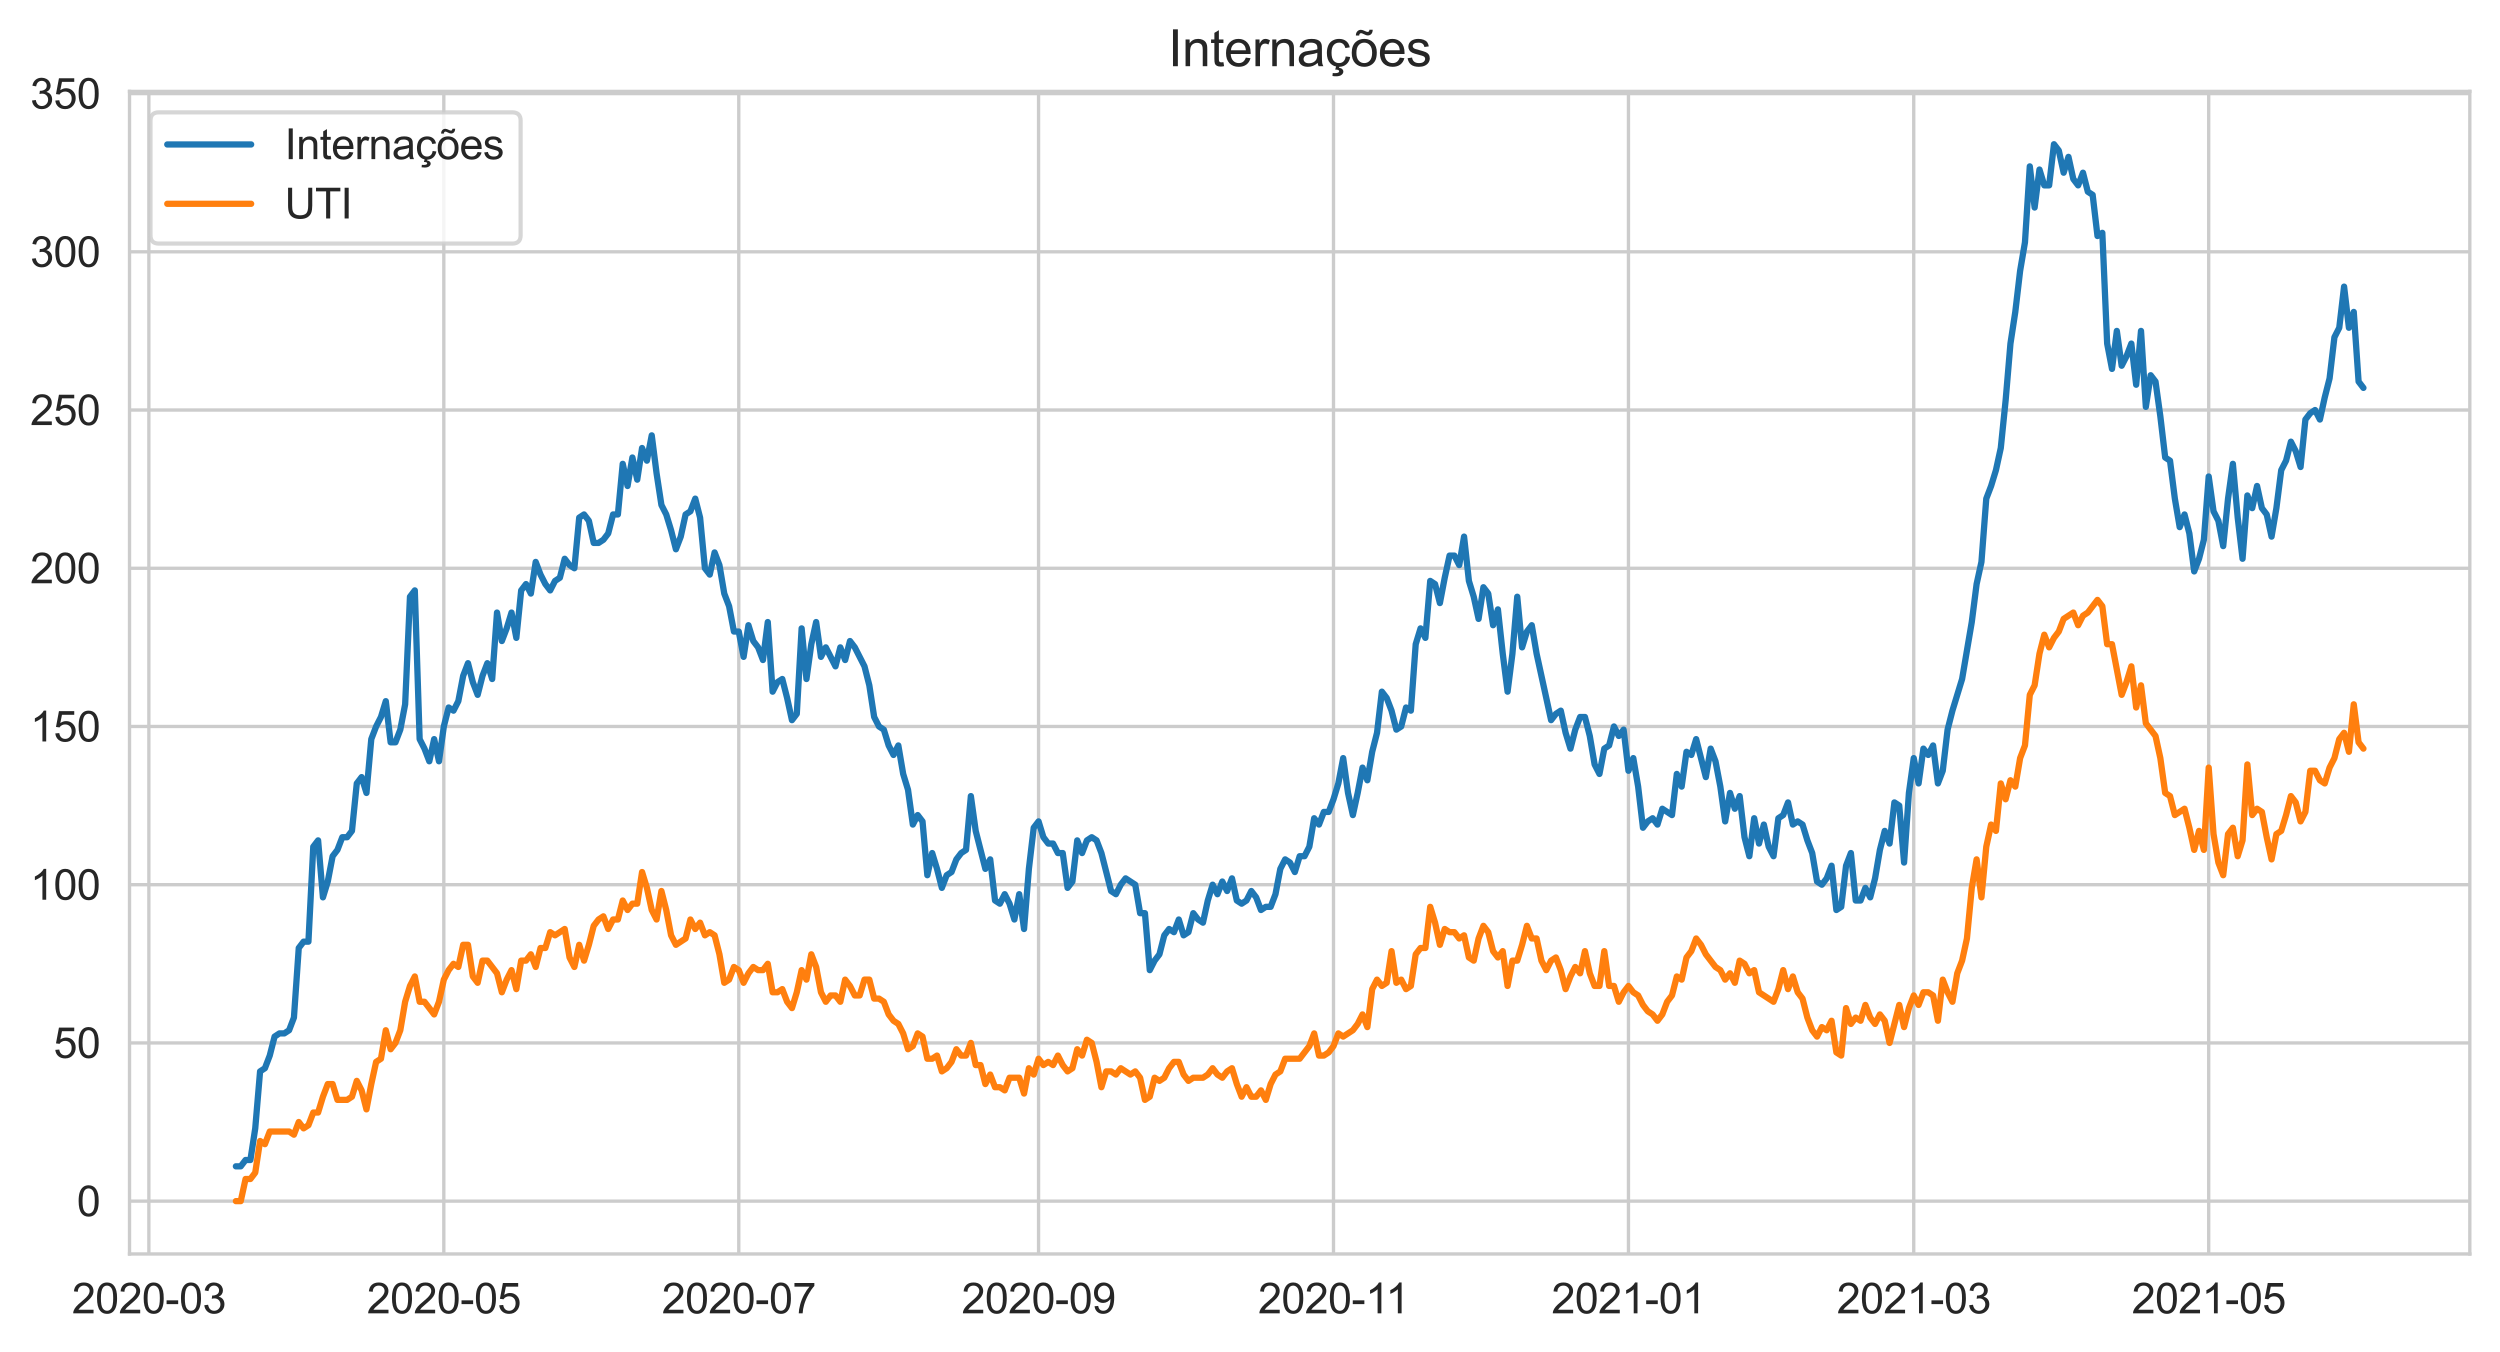 <?xml version="1.0" encoding="utf-8" standalone="no"?>
<!DOCTYPE svg PUBLIC "-//W3C//DTD SVG 1.1//EN"
  "http://www.w3.org/Graphics/SVG/1.1/DTD/svg11.dtd">
<svg height="322.335pt" version="1.1" viewBox="0 0 596.083 322.335" width="596.083pt" xmlns="http://www.w3.org/2000/svg" xmlns:xlink="http://www.w3.org/1999/xlink">
 <defs>
  <style type="text/css">*{stroke-linecap:butt;stroke-linejoin:round;}</style>
 </defs>
 <g id="figure_1">
  <g id="patch_1">
   <path d="M 0 322.335 
L 596.083 322.335 
L 596.083 0 
L 0 0 
z
" style="fill:#ffffff;"/>
  </g>
  <g id="axes_1">
   <g id="patch_2">
    <path d="M 30.883 298.989 
L 588.883 298.989 
L 588.883 21.789 
L 30.883 21.789 
z
" style="fill:#ffffff;"/>
   </g>
   <g id="matplotlib.axis_1">
    <g id="xtick_1">
     <g id="line2d_1">
      <path clip-path="url(#pb27f9caac8)" d="M 35.494 298.989 
L 35.494 21.789 
" style="fill:none;stroke:#cccccc;stroke-linecap:round;stroke-width:0.8;"/>
     </g>
     <g id="text_1">
      <!-- 2020-03 -->
      <g style="fill:#262626;" transform="translate(17.147 313.147)scale(0.1 -0.1)">
       <defs>
        <path d="M 3222 541 
L 3222 0 
L 194 0 
Q 188 203 259 391 
Q 375 700 629 1000 
Q 884 1300 1366 1694 
Q 2113 2306 2375 2664 
Q 2638 3022 2638 3341 
Q 2638 3675 2398 3904 
Q 2159 4134 1775 4134 
Q 1369 4134 1125 3890 
Q 881 3647 878 3216 
L 300 3275 
Q 359 3922 746 4261 
Q 1134 4600 1788 4600 
Q 2447 4600 2831 4234 
Q 3216 3869 3216 3328 
Q 3216 3053 3103 2787 
Q 2991 2522 2730 2228 
Q 2469 1934 1863 1422 
Q 1356 997 1212 845 
Q 1069 694 975 541 
L 3222 541 
z
" id="ArialMT-32" transform="scale(0.016)"/>
        <path d="M 266 2259 
Q 266 3072 433 3567 
Q 600 4063 929 4331 
Q 1259 4600 1759 4600 
Q 2128 4600 2406 4451 
Q 2684 4303 2865 4023 
Q 3047 3744 3150 3342 
Q 3253 2941 3253 2259 
Q 3253 1453 3087 958 
Q 2922 463 2592 192 
Q 2263 -78 1759 -78 
Q 1097 -78 719 397 
Q 266 969 266 2259 
z
M 844 2259 
Q 844 1131 1108 757 
Q 1372 384 1759 384 
Q 2147 384 2411 759 
Q 2675 1134 2675 2259 
Q 2675 3391 2411 3762 
Q 2147 4134 1753 4134 
Q 1366 4134 1134 3806 
Q 844 3388 844 2259 
z
" id="ArialMT-30" transform="scale(0.016)"/>
        <path d="M 203 1375 
L 203 1941 
L 1931 1941 
L 1931 1375 
L 203 1375 
z
" id="ArialMT-2d" transform="scale(0.016)"/>
        <path d="M 269 1209 
L 831 1284 
Q 928 806 1161 595 
Q 1394 384 1728 384 
Q 2125 384 2398 659 
Q 2672 934 2672 1341 
Q 2672 1728 2419 1979 
Q 2166 2231 1775 2231 
Q 1616 2231 1378 2169 
L 1441 2663 
Q 1497 2656 1531 2656 
Q 1891 2656 2178 2843 
Q 2466 3031 2466 3422 
Q 2466 3731 2256 3934 
Q 2047 4138 1716 4138 
Q 1388 4138 1169 3931 
Q 950 3725 888 3313 
L 325 3413 
Q 428 3978 793 4289 
Q 1159 4600 1703 4600 
Q 2078 4600 2393 4439 
Q 2709 4278 2876 4000 
Q 3044 3722 3044 3409 
Q 3044 3113 2884 2869 
Q 2725 2625 2413 2481 
Q 2819 2388 3044 2092 
Q 3269 1797 3269 1353 
Q 3269 753 2831 336 
Q 2394 -81 1725 -81 
Q 1122 -81 723 278 
Q 325 638 269 1209 
z
" id="ArialMT-33" transform="scale(0.016)"/>
       </defs>
       <use xlink:href="#ArialMT-32"/>
       <use x="55.615" xlink:href="#ArialMT-30"/>
       <use x="111.23" xlink:href="#ArialMT-32"/>
       <use x="166.846" xlink:href="#ArialMT-30"/>
       <use x="222.461" xlink:href="#ArialMT-2d"/>
       <use x="255.762" xlink:href="#ArialMT-30"/>
       <use x="311.377" xlink:href="#ArialMT-33"/>
      </g>
     </g>
    </g>
    <g id="xtick_2">
     <g id="line2d_2">
      <path clip-path="url(#pb27f9caac8)" d="M 105.821 298.989 
L 105.821 21.789 
" style="fill:none;stroke:#cccccc;stroke-linecap:round;stroke-width:0.8;"/>
     </g>
     <g id="text_2">
      <!-- 2020-05 -->
      <g style="fill:#262626;" transform="translate(87.473 313.147)scale(0.1 -0.1)">
       <defs>
        <path d="M 266 1200 
L 856 1250 
Q 922 819 1161 601 
Q 1400 384 1738 384 
Q 2144 384 2425 690 
Q 2706 997 2706 1503 
Q 2706 1984 2436 2262 
Q 2166 2541 1728 2541 
Q 1456 2541 1237 2417 
Q 1019 2294 894 2097 
L 366 2166 
L 809 4519 
L 3088 4519 
L 3088 3981 
L 1259 3981 
L 1013 2750 
Q 1425 3038 1878 3038 
Q 2478 3038 2890 2622 
Q 3303 2206 3303 1553 
Q 3303 931 2941 478 
Q 2500 -78 1738 -78 
Q 1113 -78 717 272 
Q 322 622 266 1200 
z
" id="ArialMT-35" transform="scale(0.016)"/>
       </defs>
       <use xlink:href="#ArialMT-32"/>
       <use x="55.615" xlink:href="#ArialMT-30"/>
       <use x="111.23" xlink:href="#ArialMT-32"/>
       <use x="166.846" xlink:href="#ArialMT-30"/>
       <use x="222.461" xlink:href="#ArialMT-2d"/>
       <use x="255.762" xlink:href="#ArialMT-30"/>
       <use x="311.377" xlink:href="#ArialMT-35"/>
      </g>
     </g>
    </g>
    <g id="xtick_3">
     <g id="line2d_3">
      <path clip-path="url(#pb27f9caac8)" d="M 176.147 298.989 
L 176.147 21.789 
" style="fill:none;stroke:#cccccc;stroke-linecap:round;stroke-width:0.8;"/>
     </g>
     <g id="text_3">
      <!-- 2020-07 -->
      <g style="fill:#262626;" transform="translate(157.8 313.147)scale(0.1 -0.1)">
       <defs>
        <path d="M 303 3981 
L 303 4522 
L 3269 4522 
L 3269 4084 
Q 2831 3619 2401 2847 
Q 1972 2075 1738 1259 
Q 1569 684 1522 0 
L 944 0 
Q 953 541 1156 1306 
Q 1359 2072 1739 2783 
Q 2119 3494 2547 3981 
L 303 3981 
z
" id="ArialMT-37" transform="scale(0.016)"/>
       </defs>
       <use xlink:href="#ArialMT-32"/>
       <use x="55.615" xlink:href="#ArialMT-30"/>
       <use x="111.23" xlink:href="#ArialMT-32"/>
       <use x="166.846" xlink:href="#ArialMT-30"/>
       <use x="222.461" xlink:href="#ArialMT-2d"/>
       <use x="255.762" xlink:href="#ArialMT-30"/>
       <use x="311.377" xlink:href="#ArialMT-37"/>
      </g>
     </g>
    </g>
    <g id="xtick_4">
     <g id="line2d_4">
      <path clip-path="url(#pb27f9caac8)" d="M 247.627 298.989 
L 247.627 21.789 
" style="fill:none;stroke:#cccccc;stroke-linecap:round;stroke-width:0.8;"/>
     </g>
     <g id="text_4">
      <!-- 2020-09 -->
      <g style="fill:#262626;" transform="translate(229.279 313.147)scale(0.1 -0.1)">
       <defs>
        <path d="M 350 1059 
L 891 1109 
Q 959 728 1153 556 
Q 1347 384 1650 384 
Q 1909 384 2104 503 
Q 2300 622 2425 820 
Q 2550 1019 2634 1356 
Q 2719 1694 2719 2044 
Q 2719 2081 2716 2156 
Q 2547 1888 2255 1720 
Q 1963 1553 1622 1553 
Q 1053 1553 659 1965 
Q 266 2378 266 3053 
Q 266 3750 677 4175 
Q 1088 4600 1706 4600 
Q 2153 4600 2523 4359 
Q 2894 4119 3086 3673 
Q 3278 3228 3278 2384 
Q 3278 1506 3087 986 
Q 2897 466 2520 194 
Q 2144 -78 1638 -78 
Q 1100 -78 759 220 
Q 419 519 350 1059 
z
M 2653 3081 
Q 2653 3566 2395 3850 
Q 2138 4134 1775 4134 
Q 1400 4134 1122 3828 
Q 844 3522 844 3034 
Q 844 2597 1108 2323 
Q 1372 2050 1759 2050 
Q 2150 2050 2401 2323 
Q 2653 2597 2653 3081 
z
" id="ArialMT-39" transform="scale(0.016)"/>
       </defs>
       <use xlink:href="#ArialMT-32"/>
       <use x="55.615" xlink:href="#ArialMT-30"/>
       <use x="111.23" xlink:href="#ArialMT-32"/>
       <use x="166.846" xlink:href="#ArialMT-30"/>
       <use x="222.461" xlink:href="#ArialMT-2d"/>
       <use x="255.762" xlink:href="#ArialMT-30"/>
       <use x="311.377" xlink:href="#ArialMT-39"/>
      </g>
     </g>
    </g>
    <g id="xtick_5">
     <g id="line2d_5">
      <path clip-path="url(#pb27f9caac8)" d="M 317.953 298.989 
L 317.953 21.789 
" style="fill:none;stroke:#cccccc;stroke-linecap:round;stroke-width:0.8;"/>
     </g>
     <g id="text_5">
      <!-- 2020-11 -->
      <g style="fill:#262626;" transform="translate(299.974 313.147)scale(0.1 -0.1)">
       <defs>
        <path d="M 2384 0 
L 1822 0 
L 1822 3584 
Q 1619 3391 1289 3197 
Q 959 3003 697 2906 
L 697 3450 
Q 1169 3672 1522 3987 
Q 1875 4303 2022 4600 
L 2384 4600 
L 2384 0 
z
" id="ArialMT-31" transform="scale(0.016)"/>
       </defs>
       <use xlink:href="#ArialMT-32"/>
       <use x="55.615" xlink:href="#ArialMT-30"/>
       <use x="111.23" xlink:href="#ArialMT-32"/>
       <use x="166.846" xlink:href="#ArialMT-30"/>
       <use x="222.461" xlink:href="#ArialMT-2d"/>
       <use x="255.762" xlink:href="#ArialMT-31"/>
       <use x="304.002" xlink:href="#ArialMT-31"/>
      </g>
     </g>
    </g>
    <g id="xtick_6">
     <g id="line2d_6">
      <path clip-path="url(#pb27f9caac8)" d="M 388.28 298.989 
L 388.28 21.789 
" style="fill:none;stroke:#cccccc;stroke-linecap:round;stroke-width:0.8;"/>
     </g>
     <g id="text_6">
      <!-- 2021-01 -->
      <g style="fill:#262626;" transform="translate(369.932 313.147)scale(0.1 -0.1)">
       <use xlink:href="#ArialMT-32"/>
       <use x="55.615" xlink:href="#ArialMT-30"/>
       <use x="111.23" xlink:href="#ArialMT-32"/>
       <use x="166.846" xlink:href="#ArialMT-31"/>
       <use x="222.461" xlink:href="#ArialMT-2d"/>
       <use x="255.762" xlink:href="#ArialMT-30"/>
       <use x="311.377" xlink:href="#ArialMT-31"/>
      </g>
     </g>
    </g>
    <g id="xtick_7">
     <g id="line2d_7">
      <path clip-path="url(#pb27f9caac8)" d="M 456.3 298.989 
L 456.3 21.789 
" style="fill:none;stroke:#cccccc;stroke-linecap:round;stroke-width:0.8;"/>
     </g>
     <g id="text_7">
      <!-- 2021-03 -->
      <g style="fill:#262626;" transform="translate(437.953 313.147)scale(0.1 -0.1)">
       <use xlink:href="#ArialMT-32"/>
       <use x="55.615" xlink:href="#ArialMT-30"/>
       <use x="111.23" xlink:href="#ArialMT-32"/>
       <use x="166.846" xlink:href="#ArialMT-31"/>
       <use x="222.461" xlink:href="#ArialMT-2d"/>
       <use x="255.762" xlink:href="#ArialMT-30"/>
       <use x="311.377" xlink:href="#ArialMT-33"/>
      </g>
     </g>
    </g>
    <g id="xtick_8">
     <g id="line2d_8">
      <path clip-path="url(#pb27f9caac8)" d="M 526.627 298.989 
L 526.627 21.789 
" style="fill:none;stroke:#cccccc;stroke-linecap:round;stroke-width:0.8;"/>
     </g>
     <g id="text_8">
      <!-- 2021-05 -->
      <g style="fill:#262626;" transform="translate(508.279 313.147)scale(0.1 -0.1)">
       <use xlink:href="#ArialMT-32"/>
       <use x="55.615" xlink:href="#ArialMT-30"/>
       <use x="111.23" xlink:href="#ArialMT-32"/>
       <use x="166.846" xlink:href="#ArialMT-31"/>
       <use x="222.461" xlink:href="#ArialMT-2d"/>
       <use x="255.762" xlink:href="#ArialMT-30"/>
       <use x="311.377" xlink:href="#ArialMT-35"/>
      </g>
     </g>
    </g>
   </g>
   <g id="matplotlib.axis_2">
    <g id="ytick_1">
     <g id="line2d_9">
      <path clip-path="url(#pb27f9caac8)" d="M 30.883 286.389 
L 588.883 286.389 
" style="fill:none;stroke:#cccccc;stroke-linecap:round;stroke-width:0.8;"/>
     </g>
     <g id="text_9">
      <!-- 0 -->
      <g style="fill:#262626;" transform="translate(18.322 289.968)scale(0.1 -0.1)">
       <use xlink:href="#ArialMT-30"/>
      </g>
     </g>
    </g>
    <g id="ytick_2">
     <g id="line2d_10">
      <path clip-path="url(#pb27f9caac8)" d="M 30.883 248.665 
L 588.883 248.665 
" style="fill:none;stroke:#cccccc;stroke-linecap:round;stroke-width:0.8;"/>
     </g>
     <g id="text_10">
      <!-- 50 -->
      <g style="fill:#262626;" transform="translate(12.761 252.244)scale(0.1 -0.1)">
       <use xlink:href="#ArialMT-35"/>
       <use x="55.615" xlink:href="#ArialMT-30"/>
      </g>
     </g>
    </g>
    <g id="ytick_3">
     <g id="line2d_11">
      <path clip-path="url(#pb27f9caac8)" d="M 30.883 210.94 
L 588.883 210.94 
" style="fill:none;stroke:#cccccc;stroke-linecap:round;stroke-width:0.8;"/>
     </g>
     <g id="text_11">
      <!-- 100 -->
      <g style="fill:#262626;" transform="translate(7.2 214.519)scale(0.1 -0.1)">
       <use xlink:href="#ArialMT-31"/>
       <use x="55.615" xlink:href="#ArialMT-30"/>
       <use x="111.23" xlink:href="#ArialMT-30"/>
      </g>
     </g>
    </g>
    <g id="ytick_4">
     <g id="line2d_12">
      <path clip-path="url(#pb27f9caac8)" d="M 30.883 173.216 
L 588.883 173.216 
" style="fill:none;stroke:#cccccc;stroke-linecap:round;stroke-width:0.8;"/>
     </g>
     <g id="text_12">
      <!-- 150 -->
      <g style="fill:#262626;" transform="translate(7.2 176.795)scale(0.1 -0.1)">
       <use xlink:href="#ArialMT-31"/>
       <use x="55.615" xlink:href="#ArialMT-35"/>
       <use x="111.23" xlink:href="#ArialMT-30"/>
      </g>
     </g>
    </g>
    <g id="ytick_5">
     <g id="line2d_13">
      <path clip-path="url(#pb27f9caac8)" d="M 30.883 135.491 
L 588.883 135.491 
" style="fill:none;stroke:#cccccc;stroke-linecap:round;stroke-width:0.8;"/>
     </g>
     <g id="text_13">
      <!-- 200 -->
      <g style="fill:#262626;" transform="translate(7.2 139.07)scale(0.1 -0.1)">
       <use xlink:href="#ArialMT-32"/>
       <use x="55.615" xlink:href="#ArialMT-30"/>
       <use x="111.23" xlink:href="#ArialMT-30"/>
      </g>
     </g>
    </g>
    <g id="ytick_6">
     <g id="line2d_14">
      <path clip-path="url(#pb27f9caac8)" d="M 30.883 97.767 
L 588.883 97.767 
" style="fill:none;stroke:#cccccc;stroke-linecap:round;stroke-width:0.8;"/>
     </g>
     <g id="text_14">
      <!-- 250 -->
      <g style="fill:#262626;" transform="translate(7.2 101.346)scale(0.1 -0.1)">
       <use xlink:href="#ArialMT-32"/>
       <use x="55.615" xlink:href="#ArialMT-35"/>
       <use x="111.23" xlink:href="#ArialMT-30"/>
      </g>
     </g>
    </g>
    <g id="ytick_7">
     <g id="line2d_15">
      <path clip-path="url(#pb27f9caac8)" d="M 30.883 60.042 
L 588.883 60.042 
" style="fill:none;stroke:#cccccc;stroke-linecap:round;stroke-width:0.8;"/>
     </g>
     <g id="text_15">
      <!-- 300 -->
      <g style="fill:#262626;" transform="translate(7.2 63.621)scale(0.1 -0.1)">
       <use xlink:href="#ArialMT-33"/>
       <use x="55.615" xlink:href="#ArialMT-30"/>
       <use x="111.23" xlink:href="#ArialMT-30"/>
      </g>
     </g>
    </g>
    <g id="ytick_8">
     <g id="line2d_16">
      <path clip-path="url(#pb27f9caac8)" d="M 30.883 22.318 
L 588.883 22.318 
" style="fill:none;stroke:#cccccc;stroke-linecap:round;stroke-width:0.8;"/>
     </g>
     <g id="text_16">
      <!-- 350 -->
      <g style="fill:#262626;" transform="translate(7.2 25.896)scale(0.1 -0.1)">
       <use xlink:href="#ArialMT-33"/>
       <use x="55.615" xlink:href="#ArialMT-35"/>
       <use x="111.23" xlink:href="#ArialMT-30"/>
      </g>
     </g>
    </g>
   </g>
   <g id="line2d_17">
    <path clip-path="url(#pb27f9caac8)" d="M 56.246 278.09 
L 57.399 278.09 
L 58.552 276.581 
L 59.705 276.581 
L 60.858 269.036 
L 62.011 255.455 
L 63.164 254.701 
L 64.317 251.683 
L 65.47 247.156 
L 66.622 246.401 
L 67.775 246.401 
L 68.928 245.647 
L 70.081 242.629 
L 71.234 226.03 
L 72.387 224.521 
L 73.54 224.521 
L 74.693 201.886 
L 75.846 200.377 
L 76.999 213.958 
L 78.151 210.186 
L 79.304 204.15 
L 80.457 202.641 
L 81.61 199.623 
L 82.763 199.623 
L 83.916 198.114 
L 85.069 186.797 
L 86.222 185.288 
L 87.375 189.06 
L 88.527 176.234 
L 89.68 173.216 
L 90.833 170.952 
L 91.986 167.18 
L 93.139 176.988 
L 94.292 176.988 
L 95.445 173.97 
L 96.598 167.934 
L 97.751 142.282 
L 98.903 140.773 
L 100.056 176.234 
L 101.209 178.497 
L 102.362 181.515 
L 103.515 176.234 
L 104.668 181.515 
L 105.821 173.216 
L 106.974 168.689 
L 108.127 169.443 
L 109.28 167.18 
L 110.432 161.144 
L 111.585 158.126 
L 112.738 162.653 
L 113.891 165.671 
L 115.044 161.144 
L 116.197 158.126 
L 117.35 161.898 
L 118.503 146.054 
L 119.656 152.844 
L 120.808 149.827 
L 121.961 146.054 
L 123.114 152.09 
L 124.267 140.773 
L 125.42 139.264 
L 126.573 141.527 
L 127.726 133.982 
L 128.879 137 
L 130.032 139.264 
L 131.184 140.773 
L 132.337 138.509 
L 133.49 137.755 
L 134.643 133.228 
L 135.796 134.737 
L 136.949 135.491 
L 138.102 123.419 
L 139.255 122.665 
L 140.408 124.174 
L 141.56 129.455 
L 142.713 129.455 
L 143.866 128.701 
L 145.019 127.192 
L 146.172 122.665 
L 147.325 122.665 
L 148.478 110.593 
L 149.631 115.874 
L 150.784 109.084 
L 151.937 114.365 
L 153.089 106.821 
L 154.242 109.838 
L 155.395 103.803 
L 156.548 112.856 
L 157.701 120.401 
L 158.854 122.665 
L 160.007 126.437 
L 161.16 130.964 
L 162.313 127.946 
L 163.465 122.665 
L 164.618 121.91 
L 165.771 118.892 
L 166.924 123.419 
L 168.077 135.491 
L 169.23 137 
L 170.383 131.719 
L 171.536 134.737 
L 172.689 141.527 
L 173.841 144.545 
L 174.994 150.581 
L 176.147 150.581 
L 177.3 156.617 
L 178.453 149.072 
L 179.606 152.844 
L 180.759 154.353 
L 181.912 157.371 
L 183.065 148.318 
L 184.218 164.916 
L 185.37 162.653 
L 186.523 161.898 
L 187.676 166.425 
L 188.829 171.707 
L 189.982 170.198 
L 191.135 149.827 
L 192.288 161.898 
L 193.441 153.599 
L 194.594 148.318 
L 195.746 156.617 
L 196.899 154.353 
L 199.205 158.88 
L 200.358 154.353 
L 201.511 157.371 
L 202.664 152.844 
L 203.817 154.353 
L 206.122 158.88 
L 207.275 163.407 
L 208.428 170.952 
L 209.581 173.216 
L 210.734 173.97 
L 211.887 177.743 
L 213.04 180.006 
L 214.193 177.743 
L 215.346 184.533 
L 216.499 188.306 
L 217.651 196.605 
L 218.804 194.341 
L 219.957 195.85 
L 221.11 208.677 
L 222.263 203.395 
L 223.416 207.168 
L 224.569 211.695 
L 225.722 208.677 
L 226.875 207.922 
L 228.027 204.904 
L 229.18 203.395 
L 230.333 202.641 
L 231.486 189.815 
L 232.639 198.114 
L 234.945 207.168 
L 236.098 204.904 
L 237.251 214.713 
L 238.403 215.467 
L 239.556 213.204 
L 240.709 215.467 
L 241.862 219.24 
L 243.015 213.204 
L 244.168 221.503 
L 245.321 207.168 
L 246.474 197.359 
L 247.627 195.85 
L 248.78 199.623 
L 249.932 201.132 
L 251.085 201.132 
L 252.238 203.395 
L 253.391 203.395 
L 254.544 211.695 
L 255.697 210.186 
L 256.85 200.377 
L 258.003 203.395 
L 259.156 200.377 
L 260.308 199.623 
L 261.461 200.377 
L 262.614 203.395 
L 264.92 212.449 
L 266.073 213.204 
L 267.226 210.94 
L 268.379 209.431 
L 270.684 210.94 
L 271.837 217.731 
L 272.99 217.731 
L 274.143 231.312 
L 275.296 229.048 
L 276.449 227.539 
L 277.602 223.012 
L 278.755 221.503 
L 279.908 222.258 
L 281.06 219.24 
L 282.213 223.012 
L 283.366 222.258 
L 284.519 217.731 
L 285.672 219.24 
L 286.825 219.994 
L 287.978 214.713 
L 289.131 210.94 
L 290.284 213.204 
L 291.437 210.186 
L 292.589 212.449 
L 293.742 209.431 
L 294.895 214.713 
L 296.048 215.467 
L 297.201 214.713 
L 298.354 212.449 
L 299.507 213.958 
L 300.66 216.976 
L 301.813 216.222 
L 302.965 216.222 
L 304.118 213.204 
L 305.271 207.168 
L 306.424 204.904 
L 307.577 205.659 
L 308.73 207.922 
L 309.883 204.15 
L 311.036 204.15 
L 312.189 201.886 
L 313.341 195.096 
L 314.494 196.605 
L 315.647 193.587 
L 316.8 193.587 
L 317.953 190.569 
L 319.106 186.797 
L 320.259 180.761 
L 321.412 189.06 
L 322.565 194.341 
L 323.718 189.06 
L 324.87 183.024 
L 326.023 186.042 
L 327.176 179.252 
L 328.329 174.725 
L 329.482 164.916 
L 330.635 166.425 
L 331.788 169.443 
L 332.941 173.97 
L 334.094 173.216 
L 335.246 168.689 
L 336.399 169.443 
L 337.552 153.599 
L 338.705 149.827 
L 339.858 152.09 
L 341.011 138.509 
L 342.164 139.264 
L 343.317 143.791 
L 344.47 137.755 
L 345.622 132.473 
L 346.775 132.473 
L 347.928 134.737 
L 349.081 127.946 
L 350.234 138.509 
L 351.387 142.282 
L 352.54 147.563 
L 353.693 140.018 
L 354.846 141.527 
L 355.999 149.072 
L 357.151 145.3 
L 358.304 155.862 
L 359.457 164.916 
L 360.61 155.862 
L 361.763 142.282 
L 362.916 154.353 
L 364.069 150.581 
L 365.222 149.072 
L 366.375 155.862 
L 369.833 171.707 
L 370.986 170.198 
L 372.139 169.443 
L 373.292 174.725 
L 374.445 178.497 
L 375.598 173.97 
L 376.751 170.952 
L 377.903 170.952 
L 379.056 175.479 
L 380.209 182.27 
L 381.362 184.533 
L 382.515 178.497 
L 383.668 177.743 
L 384.821 173.216 
L 385.974 175.479 
L 387.127 173.97 
L 388.28 183.779 
L 389.432 180.761 
L 390.585 187.551 
L 391.738 197.359 
L 392.891 195.85 
L 394.044 195.096 
L 395.197 196.605 
L 396.35 192.832 
L 398.656 194.341 
L 399.808 184.533 
L 400.961 187.551 
L 402.114 179.252 
L 403.267 180.006 
L 404.42 176.234 
L 406.726 185.288 
L 407.879 178.497 
L 409.032 181.515 
L 410.184 187.551 
L 411.337 195.85 
L 412.49 189.06 
L 413.643 192.832 
L 414.796 189.815 
L 415.949 199.623 
L 417.102 204.15 
L 418.255 195.096 
L 419.408 201.132 
L 420.56 196.605 
L 421.713 201.886 
L 422.866 204.15 
L 424.019 195.096 
L 425.172 194.341 
L 426.325 191.324 
L 427.478 196.605 
L 428.631 195.85 
L 429.784 196.605 
L 430.937 200.377 
L 432.089 203.395 
L 433.242 210.186 
L 434.395 210.94 
L 435.548 209.431 
L 436.701 206.413 
L 437.854 216.976 
L 439.007 216.222 
L 440.16 206.413 
L 441.313 203.395 
L 442.465 214.713 
L 443.618 214.713 
L 444.771 211.695 
L 445.924 213.958 
L 447.077 209.431 
L 448.23 202.641 
L 449.383 198.114 
L 450.536 201.132 
L 451.689 191.324 
L 452.841 192.078 
L 453.994 205.659 
L 455.147 189.06 
L 456.3 180.761 
L 457.453 186.797 
L 458.606 178.497 
L 459.759 180.006 
L 460.912 177.743 
L 462.065 186.797 
L 463.218 183.779 
L 464.37 173.97 
L 465.523 169.443 
L 467.829 161.898 
L 470.135 148.318 
L 471.288 139.264 
L 472.441 133.982 
L 473.594 118.892 
L 474.746 115.874 
L 475.899 112.102 
L 477.052 106.821 
L 478.205 95.503 
L 479.358 81.922 
L 480.511 74.377 
L 481.664 64.569 
L 482.817 57.779 
L 483.97 39.671 
L 485.122 49.479 
L 486.275 40.425 
L 487.428 44.198 
L 488.581 44.198 
L 489.734 34.389 
L 490.887 35.898 
L 492.04 41.18 
L 493.193 37.407 
L 494.346 42.689 
L 495.499 44.198 
L 496.651 41.18 
L 497.804 45.707 
L 498.957 46.461 
L 500.11 56.27 
L 501.263 55.515 
L 502.416 81.922 
L 503.569 87.958 
L 504.722 78.904 
L 505.875 87.204 
L 507.027 84.94 
L 508.18 81.922 
L 509.333 91.731 
L 510.486 78.904 
L 511.639 97.012 
L 512.792 89.467 
L 513.945 90.976 
L 515.098 99.276 
L 516.251 109.084 
L 517.403 109.838 
L 518.556 118.892 
L 519.709 125.683 
L 520.862 122.665 
L 522.015 127.192 
L 523.168 136.246 
L 524.321 133.228 
L 525.474 128.701 
L 526.627 113.611 
L 527.78 121.91 
L 528.932 124.174 
L 530.085 130.21 
L 531.238 118.892 
L 532.391 110.593 
L 533.544 123.419 
L 534.697 133.228 
L 535.85 118.138 
L 537.003 121.156 
L 538.156 115.874 
L 539.308 121.156 
L 540.461 122.665 
L 541.614 127.946 
L 542.767 121.156 
L 543.92 112.102 
L 545.073 109.838 
L 546.226 105.312 
L 547.379 107.575 
L 548.532 111.347 
L 549.684 100.03 
L 550.837 98.521 
L 551.99 97.767 
L 553.143 100.03 
L 554.296 94.749 
L 555.449 90.222 
L 556.602 80.413 
L 557.755 78.15 
L 558.908 68.341 
L 560.06 78.15 
L 561.213 74.377 
L 562.366 90.976 
L 563.519 92.485 
L 563.519 92.485 
" style="fill:none;stroke:#1f77b4;stroke-linecap:round;stroke-width:1.5;"/>
   </g>
   <g id="line2d_18">
    <path clip-path="url(#pb27f9caac8)" d="M 56.246 286.389 
L 57.399 286.389 
L 58.552 281.108 
L 59.705 281.108 
L 60.858 279.599 
L 62.011 272.054 
L 63.164 272.809 
L 64.317 269.791 
L 68.928 269.791 
L 70.081 270.545 
L 71.234 267.527 
L 72.387 269.036 
L 73.54 268.282 
L 74.693 265.264 
L 75.846 265.264 
L 76.999 261.491 
L 78.151 258.473 
L 79.304 258.473 
L 80.457 262.246 
L 82.763 262.246 
L 83.916 261.491 
L 85.069 257.719 
L 86.222 259.982 
L 87.375 264.509 
L 88.527 258.473 
L 89.68 253.192 
L 90.833 252.437 
L 91.986 245.647 
L 93.139 250.174 
L 94.292 248.665 
L 95.445 245.647 
L 96.598 238.856 
L 97.751 235.084 
L 98.903 232.821 
L 100.056 238.856 
L 101.209 238.856 
L 103.515 241.874 
L 104.668 238.856 
L 105.821 233.575 
L 106.974 231.312 
L 108.127 229.803 
L 109.28 230.557 
L 110.432 225.276 
L 111.585 225.276 
L 112.738 232.821 
L 113.891 234.329 
L 115.044 229.048 
L 116.197 229.048 
L 118.503 232.066 
L 119.656 236.593 
L 120.808 233.575 
L 121.961 231.312 
L 123.114 235.838 
L 124.267 229.048 
L 125.42 229.048 
L 126.573 227.539 
L 127.726 230.557 
L 128.879 226.03 
L 130.032 226.03 
L 131.184 222.258 
L 132.337 223.012 
L 134.643 221.503 
L 135.796 228.294 
L 136.949 230.557 
L 138.102 225.276 
L 139.255 229.048 
L 140.408 225.276 
L 141.56 220.749 
L 142.713 219.24 
L 143.866 218.485 
L 145.019 221.503 
L 146.172 219.24 
L 147.325 219.24 
L 148.478 214.713 
L 149.631 216.976 
L 150.784 215.467 
L 151.937 215.467 
L 153.089 207.922 
L 154.242 211.695 
L 155.395 216.976 
L 156.548 219.24 
L 157.701 212.449 
L 158.854 216.976 
L 160.007 223.012 
L 161.16 225.276 
L 163.465 223.767 
L 164.618 219.24 
L 165.771 221.503 
L 166.924 219.994 
L 168.077 223.012 
L 169.23 222.258 
L 170.383 223.012 
L 171.536 227.539 
L 172.689 234.329 
L 173.841 233.575 
L 174.994 230.557 
L 176.147 231.312 
L 177.3 234.329 
L 178.453 232.066 
L 179.606 230.557 
L 180.759 231.312 
L 181.912 231.312 
L 183.065 229.803 
L 184.218 236.593 
L 185.37 236.593 
L 186.523 235.838 
L 187.676 238.856 
L 188.829 240.365 
L 189.982 236.593 
L 191.135 231.312 
L 192.288 233.575 
L 193.441 227.539 
L 194.594 230.557 
L 195.746 236.593 
L 196.899 238.856 
L 198.052 237.347 
L 199.205 237.347 
L 200.358 238.856 
L 201.511 233.575 
L 202.664 235.084 
L 203.817 237.347 
L 204.97 237.347 
L 206.122 233.575 
L 207.275 233.575 
L 208.428 238.102 
L 209.581 238.102 
L 210.734 238.856 
L 211.887 241.874 
L 213.04 243.383 
L 214.193 244.138 
L 215.346 246.401 
L 216.499 250.174 
L 217.651 249.419 
L 218.804 246.401 
L 219.957 247.156 
L 221.11 252.437 
L 222.263 252.437 
L 223.416 251.683 
L 224.569 255.455 
L 225.722 254.701 
L 226.875 253.192 
L 228.027 250.174 
L 229.18 251.683 
L 230.333 251.683 
L 231.486 248.665 
L 232.639 253.946 
L 233.792 253.946 
L 234.945 258.473 
L 236.098 256.21 
L 237.251 259.228 
L 238.403 259.228 
L 239.556 259.982 
L 240.709 256.964 
L 243.015 256.964 
L 244.168 260.737 
L 245.321 254.701 
L 246.474 256.21 
L 247.627 252.437 
L 248.78 253.946 
L 249.932 253.192 
L 251.085 253.946 
L 252.238 251.683 
L 253.391 253.946 
L 254.544 255.455 
L 255.697 254.701 
L 256.85 250.174 
L 258.003 251.683 
L 259.156 247.91 
L 260.308 248.665 
L 261.461 253.192 
L 262.614 259.228 
L 263.767 255.455 
L 264.92 255.455 
L 266.073 256.21 
L 267.226 254.701 
L 269.532 256.21 
L 270.684 255.455 
L 271.837 256.964 
L 272.99 262.246 
L 274.143 261.491 
L 275.296 256.964 
L 276.449 257.719 
L 277.602 256.964 
L 278.755 254.701 
L 279.908 253.192 
L 281.06 253.192 
L 282.213 256.21 
L 283.366 257.719 
L 284.519 256.964 
L 286.825 256.964 
L 287.978 256.21 
L 289.131 254.701 
L 290.284 256.21 
L 291.437 256.964 
L 292.589 255.455 
L 293.742 254.701 
L 294.895 258.473 
L 296.048 261.491 
L 297.201 259.228 
L 298.354 261.491 
L 299.507 261.491 
L 300.66 259.982 
L 301.813 262.246 
L 302.965 258.473 
L 304.118 256.21 
L 305.271 255.455 
L 306.424 252.437 
L 309.883 252.437 
L 312.189 249.419 
L 313.341 246.401 
L 314.494 251.683 
L 315.647 251.683 
L 316.8 250.928 
L 317.953 249.419 
L 319.106 246.401 
L 320.259 247.156 
L 322.565 245.647 
L 323.718 244.138 
L 324.87 241.874 
L 326.023 244.892 
L 327.176 235.838 
L 328.329 233.575 
L 329.482 235.084 
L 330.635 234.329 
L 331.788 226.785 
L 332.941 234.329 
L 334.094 233.575 
L 335.246 235.838 
L 336.399 235.084 
L 337.552 227.539 
L 338.705 226.03 
L 339.858 226.03 
L 341.011 216.222 
L 342.164 219.994 
L 343.317 225.276 
L 344.47 221.503 
L 345.622 222.258 
L 346.775 222.258 
L 347.928 223.767 
L 349.081 223.012 
L 350.234 228.294 
L 351.387 229.048 
L 352.54 223.767 
L 353.693 220.749 
L 354.846 222.258 
L 355.999 226.785 
L 357.151 228.294 
L 358.304 226.785 
L 359.457 235.084 
L 360.61 229.048 
L 361.763 229.048 
L 362.916 225.276 
L 364.069 220.749 
L 365.222 223.767 
L 366.375 223.767 
L 367.527 229.048 
L 368.68 231.312 
L 369.833 229.048 
L 370.986 228.294 
L 372.139 231.312 
L 373.292 235.838 
L 374.445 232.821 
L 375.598 230.557 
L 376.751 232.066 
L 377.903 226.785 
L 379.056 232.066 
L 380.209 235.084 
L 381.362 235.084 
L 382.515 226.785 
L 383.668 235.084 
L 384.821 235.084 
L 385.974 238.856 
L 387.127 236.593 
L 388.28 235.084 
L 389.432 236.593 
L 390.585 237.347 
L 391.738 239.611 
L 392.891 241.12 
L 394.044 241.874 
L 395.197 243.383 
L 396.35 241.874 
L 397.503 238.856 
L 398.656 237.347 
L 399.808 232.821 
L 400.961 233.575 
L 402.114 228.294 
L 403.267 226.785 
L 404.42 223.767 
L 405.573 225.276 
L 406.726 227.539 
L 409.032 230.557 
L 410.184 231.312 
L 411.337 233.575 
L 412.49 232.066 
L 413.643 234.329 
L 414.796 229.048 
L 415.949 229.803 
L 417.102 232.066 
L 418.255 231.312 
L 419.408 236.593 
L 422.866 238.856 
L 424.019 235.838 
L 425.172 231.312 
L 426.325 235.838 
L 427.478 232.821 
L 428.631 236.593 
L 429.784 238.102 
L 430.937 242.629 
L 432.089 245.647 
L 433.242 247.156 
L 434.395 244.892 
L 435.548 245.647 
L 436.701 243.383 
L 437.854 250.928 
L 439.007 251.683 
L 440.16 240.365 
L 441.313 244.138 
L 442.465 242.629 
L 443.618 243.383 
L 444.771 239.611 
L 445.924 242.629 
L 447.077 244.138 
L 448.23 241.874 
L 449.383 243.383 
L 450.536 248.665 
L 452.841 239.611 
L 453.994 244.892 
L 455.147 240.365 
L 456.3 237.347 
L 457.453 239.611 
L 458.606 236.593 
L 459.759 236.593 
L 460.912 237.347 
L 462.065 243.383 
L 463.218 233.575 
L 464.37 236.593 
L 465.523 238.856 
L 466.676 232.066 
L 467.829 229.048 
L 468.982 223.767 
L 470.135 211.695 
L 471.288 204.904 
L 472.441 213.958 
L 473.594 201.886 
L 474.746 196.605 
L 475.899 198.114 
L 477.052 186.797 
L 478.205 190.569 
L 479.358 186.042 
L 480.511 187.551 
L 481.664 180.761 
L 482.817 177.743 
L 483.97 165.671 
L 485.122 163.407 
L 486.275 155.862 
L 487.428 151.335 
L 488.581 154.353 
L 489.734 152.09 
L 490.887 150.581 
L 492.04 147.563 
L 494.346 146.054 
L 495.499 149.072 
L 496.651 146.809 
L 497.804 146.054 
L 500.11 143.036 
L 501.263 144.545 
L 502.416 153.599 
L 503.569 153.599 
L 505.875 165.671 
L 507.027 162.653 
L 508.18 158.88 
L 509.333 168.689 
L 510.486 163.407 
L 511.639 172.461 
L 513.945 175.479 
L 515.098 180.761 
L 516.251 189.06 
L 517.403 189.815 
L 518.556 194.341 
L 520.862 192.832 
L 522.015 197.359 
L 523.168 202.641 
L 524.321 198.114 
L 525.474 202.641 
L 526.627 183.024 
L 527.78 198.868 
L 528.932 205.659 
L 530.085 208.677 
L 531.238 198.868 
L 532.391 197.359 
L 533.544 204.15 
L 534.697 200.377 
L 535.85 182.27 
L 537.003 194.341 
L 538.156 192.832 
L 539.308 193.587 
L 540.461 199.623 
L 541.614 204.904 
L 542.767 198.868 
L 543.92 198.114 
L 545.073 194.341 
L 546.226 189.815 
L 547.379 191.324 
L 548.532 195.85 
L 549.684 193.587 
L 550.837 183.779 
L 551.99 183.779 
L 553.143 186.042 
L 554.296 186.797 
L 555.449 183.024 
L 556.602 180.761 
L 557.755 176.234 
L 558.908 174.725 
L 560.06 179.252 
L 561.213 167.934 
L 562.366 176.988 
L 563.519 178.497 
L 563.519 178.497 
" style="fill:none;stroke:#ff7f0e;stroke-linecap:round;stroke-width:1.5;"/>
   </g>
   <g id="patch_3">
    <path d="M 30.883 298.989 
L 30.883 21.789 
" style="fill:none;stroke:#cccccc;stroke-linecap:square;stroke-linejoin:miter;stroke-width:0.8;"/>
   </g>
   <g id="patch_4">
    <path d="M 588.883 298.989 
L 588.883 21.789 
" style="fill:none;stroke:#cccccc;stroke-linecap:square;stroke-linejoin:miter;stroke-width:0.8;"/>
   </g>
   <g id="patch_5">
    <path d="M 30.883 298.989 
L 588.883 298.989 
" style="fill:none;stroke:#cccccc;stroke-linecap:square;stroke-linejoin:miter;stroke-width:0.8;"/>
   </g>
   <g id="patch_6">
    <path d="M 30.883 21.789 
L 588.883 21.789 
" style="fill:none;stroke:#cccccc;stroke-linecap:square;stroke-linejoin:miter;stroke-width:0.8;"/>
   </g>
   <g id="text_17">
    <!-- Internações -->
    <g style="fill:#262626;" transform="translate(278.532 15.789)scale(0.12 -0.12)">
     <defs>
      <path d="M 597 0 
L 597 4581 
L 1203 4581 
L 1203 0 
L 597 0 
z
" id="ArialMT-49" transform="scale(0.016)"/>
      <path d="M 422 0 
L 422 3319 
L 928 3319 
L 928 2847 
Q 1294 3394 1984 3394 
Q 2284 3394 2536 3286 
Q 2788 3178 2913 3003 
Q 3038 2828 3088 2588 
Q 3119 2431 3119 2041 
L 3119 0 
L 2556 0 
L 2556 2019 
Q 2556 2363 2490 2533 
Q 2425 2703 2258 2804 
Q 2091 2906 1866 2906 
Q 1506 2906 1245 2678 
Q 984 2450 984 1813 
L 984 0 
L 422 0 
z
" id="ArialMT-6e" transform="scale(0.016)"/>
      <path d="M 1650 503 
L 1731 6 
Q 1494 -44 1306 -44 
Q 1000 -44 831 53 
Q 663 150 594 308 
Q 525 466 525 972 
L 525 2881 
L 113 2881 
L 113 3319 
L 525 3319 
L 525 4141 
L 1084 4478 
L 1084 3319 
L 1650 3319 
L 1650 2881 
L 1084 2881 
L 1084 941 
Q 1084 700 1114 631 
Q 1144 563 1211 522 
Q 1278 481 1403 481 
Q 1497 481 1650 503 
z
" id="ArialMT-74" transform="scale(0.016)"/>
      <path d="M 2694 1069 
L 3275 997 
Q 3138 488 2766 206 
Q 2394 -75 1816 -75 
Q 1088 -75 661 373 
Q 234 822 234 1631 
Q 234 2469 665 2931 
Q 1097 3394 1784 3394 
Q 2450 3394 2872 2941 
Q 3294 2488 3294 1666 
Q 3294 1616 3291 1516 
L 816 1516 
Q 847 969 1125 678 
Q 1403 388 1819 388 
Q 2128 388 2347 550 
Q 2566 713 2694 1069 
z
M 847 1978 
L 2700 1978 
Q 2663 2397 2488 2606 
Q 2219 2931 1791 2931 
Q 1403 2931 1139 2672 
Q 875 2413 847 1978 
z
" id="ArialMT-65" transform="scale(0.016)"/>
      <path d="M 416 0 
L 416 3319 
L 922 3319 
L 922 2816 
Q 1116 3169 1280 3281 
Q 1444 3394 1641 3394 
Q 1925 3394 2219 3213 
L 2025 2691 
Q 1819 2813 1613 2813 
Q 1428 2813 1281 2702 
Q 1134 2591 1072 2394 
Q 978 2094 978 1738 
L 978 0 
L 416 0 
z
" id="ArialMT-72" transform="scale(0.016)"/>
      <path d="M 2588 409 
Q 2275 144 1986 34 
Q 1697 -75 1366 -75 
Q 819 -75 525 192 
Q 231 459 231 875 
Q 231 1119 342 1320 
Q 453 1522 633 1644 
Q 813 1766 1038 1828 
Q 1203 1872 1538 1913 
Q 2219 1994 2541 2106 
Q 2544 2222 2544 2253 
Q 2544 2597 2384 2738 
Q 2169 2928 1744 2928 
Q 1347 2928 1158 2789 
Q 969 2650 878 2297 
L 328 2372 
Q 403 2725 575 2942 
Q 747 3159 1072 3276 
Q 1397 3394 1825 3394 
Q 2250 3394 2515 3294 
Q 2781 3194 2906 3042 
Q 3031 2891 3081 2659 
Q 3109 2516 3109 2141 
L 3109 1391 
Q 3109 606 3145 398 
Q 3181 191 3288 0 
L 2700 0 
Q 2613 175 2588 409 
z
M 2541 1666 
Q 2234 1541 1622 1453 
Q 1275 1403 1131 1340 
Q 988 1278 909 1158 
Q 831 1038 831 891 
Q 831 666 1001 516 
Q 1172 366 1500 366 
Q 1825 366 2078 508 
Q 2331 650 2450 897 
Q 2541 1088 2541 1459 
L 2541 1666 
z
" id="ArialMT-61" transform="scale(0.016)"/>
      <path d="M 2588 1216 
L 3141 1144 
Q 3050 572 2676 248 
Q 2303 -75 1759 -75 
Q 1078 -75 664 370 
Q 250 816 250 1647 
Q 250 2184 428 2587 
Q 606 2991 970 3192 
Q 1334 3394 1763 3394 
Q 2303 3394 2647 3120 
Q 2991 2847 3088 2344 
L 2541 2259 
Q 2463 2594 2264 2762 
Q 2066 2931 1784 2931 
Q 1359 2931 1093 2626 
Q 828 2322 828 1663 
Q 828 994 1084 691 
Q 1341 388 1753 388 
Q 2084 388 2306 591 
Q 2528 794 2588 1216 
z
M 1283 -417 
L 1446 136 
L 1864 136 
L 1761 -199 
Q 2027 -230 2161 -362 
Q 2296 -495 2296 -658 
Q 2296 -892 2071 -1072 
Q 1846 -1252 1392 -1252 
Q 1136 -1252 942 -1214 
L 977 -849 
Q 1177 -861 1271 -861 
Q 1564 -861 1683 -780 
Q 1774 -717 1774 -627 
Q 1774 -570 1738 -526 
Q 1702 -483 1605 -451 
Q 1508 -420 1283 -417 
z
" id="ArialMT-e7" transform="scale(0.016)"/>
      <path d="M 213 1659 
Q 213 2581 725 3025 
Q 1153 3394 1769 3394 
Q 2453 3394 2887 2945 
Q 3322 2497 3322 1706 
Q 3322 1066 3130 698 
Q 2938 331 2570 128 
Q 2203 -75 1769 -75 
Q 1072 -75 642 372 
Q 213 819 213 1659 
z
M 791 1659 
Q 791 1022 1069 705 
Q 1347 388 1769 388 
Q 2188 388 2466 706 
Q 2744 1025 2744 1678 
Q 2744 2294 2464 2611 
Q 2184 2928 1769 2928 
Q 1347 2928 1069 2612 
Q 791 2297 791 1659 
z
M 726 3809 
Q 723 4134 904 4328 
Q 1082 4522 1360 4522 
Q 1554 4522 1888 4353 
Q 2073 4259 2182 4259 
Q 2282 4259 2335 4314 
Q 2388 4369 2410 4531 
L 2817 4531 
Q 2807 4175 2637 3997 
Q 2467 3819 2204 3819 
Q 2007 3819 1685 3994 
Q 1476 4106 1379 4106 
Q 1273 4106 1207 4031 
Q 1138 3956 1142 3809 
L 726 3809 
z
" id="ArialMT-f5" transform="scale(0.016)"/>
      <path d="M 197 991 
L 753 1078 
Q 800 744 1014 566 
Q 1228 388 1613 388 
Q 2000 388 2187 545 
Q 2375 703 2375 916 
Q 2375 1106 2209 1216 
Q 2094 1291 1634 1406 
Q 1016 1563 777 1677 
Q 538 1791 414 1992 
Q 291 2194 291 2438 
Q 291 2659 392 2848 
Q 494 3038 669 3163 
Q 800 3259 1026 3326 
Q 1253 3394 1513 3394 
Q 1903 3394 2198 3281 
Q 2494 3169 2634 2976 
Q 2775 2784 2828 2463 
L 2278 2388 
Q 2241 2644 2061 2787 
Q 1881 2931 1553 2931 
Q 1166 2931 1000 2803 
Q 834 2675 834 2503 
Q 834 2394 903 2306 
Q 972 2216 1119 2156 
Q 1203 2125 1616 2013 
Q 2213 1853 2448 1751 
Q 2684 1650 2818 1456 
Q 2953 1263 2953 975 
Q 2953 694 2789 445 
Q 2625 197 2315 61 
Q 2006 -75 1616 -75 
Q 969 -75 630 194 
Q 291 463 197 991 
z
" id="ArialMT-73" transform="scale(0.016)"/>
     </defs>
     <use xlink:href="#ArialMT-49"/>
     <use x="27.783" xlink:href="#ArialMT-6e"/>
     <use x="83.398" xlink:href="#ArialMT-74"/>
     <use x="111.182" xlink:href="#ArialMT-65"/>
     <use x="166.797" xlink:href="#ArialMT-72"/>
     <use x="200.098" xlink:href="#ArialMT-6e"/>
     <use x="255.713" xlink:href="#ArialMT-61"/>
     <use x="311.328" xlink:href="#ArialMT-e7"/>
     <use x="361.328" xlink:href="#ArialMT-f5"/>
     <use x="416.943" xlink:href="#ArialMT-65"/>
     <use x="472.559" xlink:href="#ArialMT-73"/>
    </g>
   </g>
   <g id="legend_1">
    <g id="patch_7">
     <path d="M 37.883 58.08 
L 122.134 58.08 
Q 124.134 58.08 124.134 56.08 
L 124.134 28.789 
Q 124.134 26.789 122.134 26.789 
L 37.883 26.789 
Q 35.883 26.789 35.883 28.789 
L 35.883 56.08 
Q 35.883 58.08 37.883 58.08 
z
" style="fill:#ffffff;opacity:0.8;stroke:#cccccc;stroke-linejoin:miter;"/>
    </g>
    <g id="line2d_19">
     <path d="M 39.883 34.447 
L 59.883 34.447 
" style="fill:none;stroke:#1f77b4;stroke-linecap:round;stroke-width:1.5;"/>
    </g>
    <g id="line2d_20"/>
    <g id="text_18">
     <!-- Internações -->
     <g style="fill:#262626;" transform="translate(67.883 37.947)scale(0.1 -0.1)">
      <use xlink:href="#ArialMT-49"/>
      <use x="27.783" xlink:href="#ArialMT-6e"/>
      <use x="83.398" xlink:href="#ArialMT-74"/>
      <use x="111.182" xlink:href="#ArialMT-65"/>
      <use x="166.797" xlink:href="#ArialMT-72"/>
      <use x="200.098" xlink:href="#ArialMT-6e"/>
      <use x="255.713" xlink:href="#ArialMT-61"/>
      <use x="311.328" xlink:href="#ArialMT-e7"/>
      <use x="361.328" xlink:href="#ArialMT-f5"/>
      <use x="416.943" xlink:href="#ArialMT-65"/>
      <use x="472.559" xlink:href="#ArialMT-73"/>
     </g>
    </g>
    <g id="line2d_21">
     <path d="M 39.883 48.593 
L 59.883 48.593 
" style="fill:none;stroke:#ff7f0e;stroke-linecap:round;stroke-width:1.5;"/>
    </g>
    <g id="line2d_22"/>
    <g id="text_19">
     <!-- UTI -->
     <g style="fill:#262626;" transform="translate(67.883 52.093)scale(0.1 -0.1)">
      <defs>
       <path d="M 3500 4581 
L 4106 4581 
L 4106 1934 
Q 4106 1244 3950 837 
Q 3794 431 3386 176 
Q 2978 -78 2316 -78 
Q 1672 -78 1262 144 
Q 853 366 678 786 
Q 503 1206 503 1934 
L 503 4581 
L 1109 4581 
L 1109 1938 
Q 1109 1341 1220 1058 
Q 1331 775 1601 622 
Q 1872 469 2263 469 
Q 2931 469 3215 772 
Q 3500 1075 3500 1938 
L 3500 4581 
z
" id="ArialMT-55" transform="scale(0.016)"/>
       <path d="M 1659 0 
L 1659 4041 
L 150 4041 
L 150 4581 
L 3781 4581 
L 3781 4041 
L 2266 4041 
L 2266 0 
L 1659 0 
z
" id="ArialMT-54" transform="scale(0.016)"/>
      </defs>
      <use xlink:href="#ArialMT-55"/>
      <use x="72.217" xlink:href="#ArialMT-54"/>
      <use x="133.301" xlink:href="#ArialMT-49"/>
     </g>
    </g>
   </g>
  </g>
 </g>
 <defs>
  <clipPath id="pb27f9caac8">
   <rect height="277.2" width="558" x="30.883" y="21.789"/>
  </clipPath>
 </defs>
</svg>
